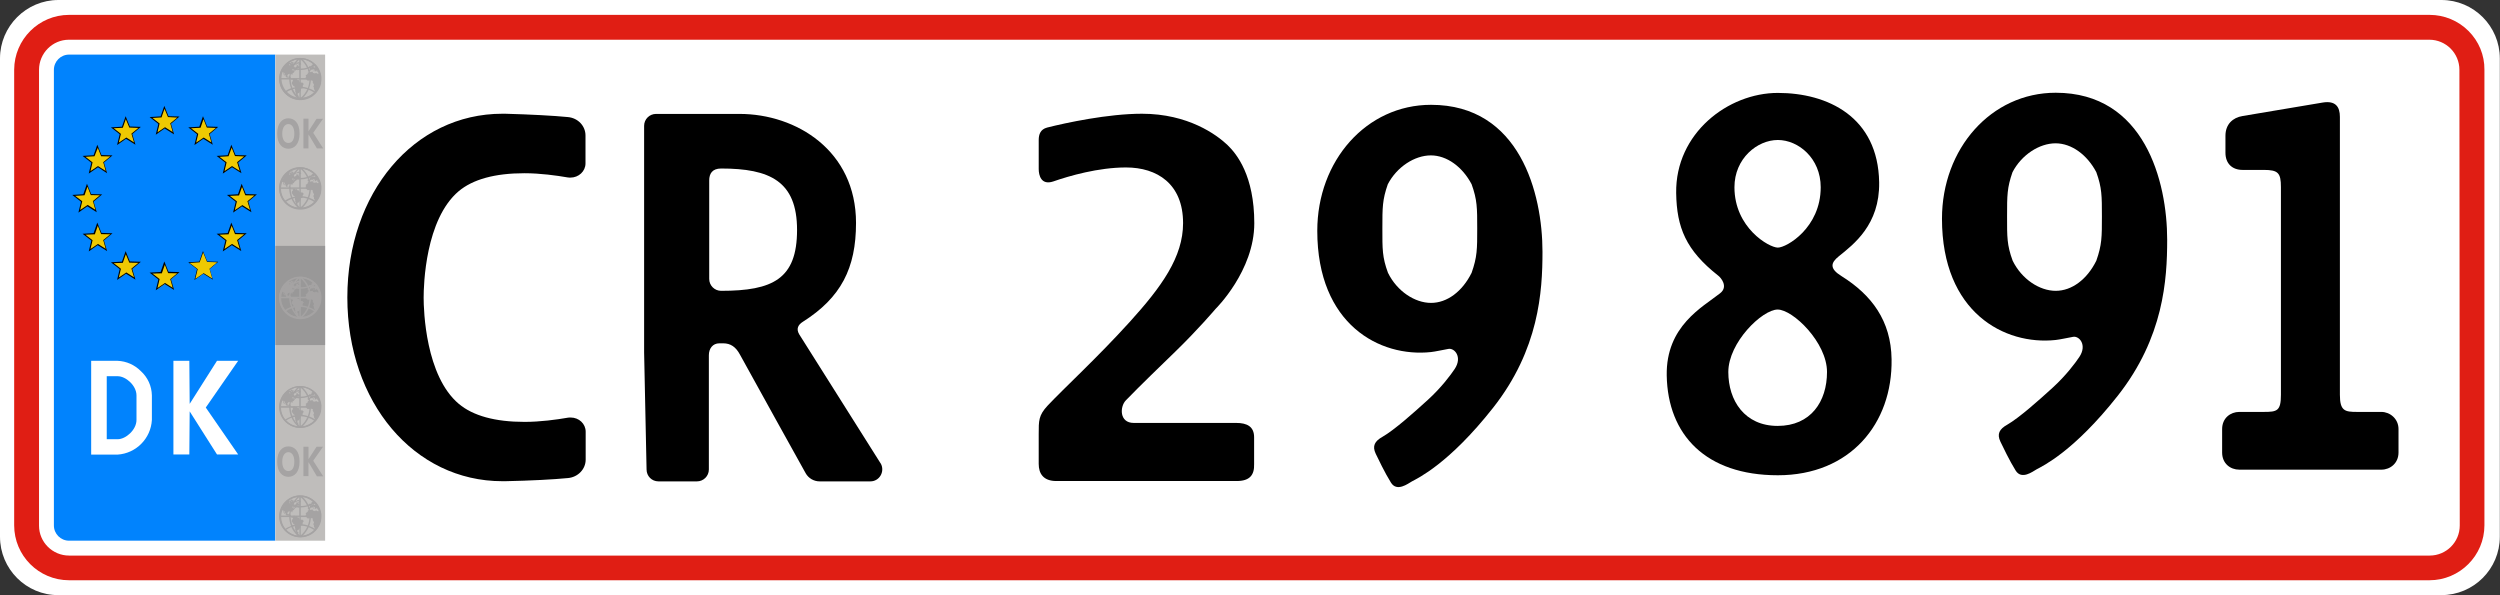 <?xml version="1.0" encoding="utf-8"?>
<!-- Generator: Adobe Illustrator 24.1.0, SVG Export Plug-In . SVG Version: 6.00 Build 0)  -->
<svg version="1.1" id="Réteg_1" xmlns="http://www.w3.org/2000/svg" xmlns:xlink="http://www.w3.org/1999/xlink" x="0px" y="0px"
	 viewBox="0 0 1428.7 340.2" style="enable-background:new 0 0 1428.7 340.2;" xml:space="preserve">
<rect x="0" y="0" width="1428.7" height="340.2" fill="#333333" stroke="none"/>
<style type="text/css">
	.st0{fill:#FFFFFF;}
	.st1{fill:#E01E14;}
	.st2{fill:#0183FD;}
	.st3{fill:#EFC902;}
	.st4{fill:#BFBDBB;}
	.st5{fill:#999898;}
	.st6{fill:#A5A3A3;}
	.st7{enable-background:new    ;}
</style>
<g id="Réteg_4">
	<g id="fehér_alap">
		<path class="st0" d="M33.4,0h1361.8c18.5,0,33.4,15,33.4,33.4v273.3c0,18.5-15,33.4-33.4,33.4H33.4C15,340.2,0,325.2,0,306.7V33.4
			C0,15,15,0,33.4,0z"/>
	</g>
	<g id="vörös_keret">
		<path class="st1" d="M1410.7,17.7c-5.9-5.9-13.9-9.2-22.2-9.2H39.5c-17.3,0-31.3,14-31.4,31.3c0,0,0,0,0,0v260.4
			c0,17.3,14,31.4,31.4,31.4h1348.9c17.3,0,31.4-14.1,31.4-31.4V39.9C1419.9,31.5,1416.6,23.6,1410.7,17.7z M1405.7,300.3
			c0,9.5-7.7,17.2-17.2,17.2H39.5c-9.5,0-17.2-7.7-17.2-17.1c0,0,0,0,0,0V39.9c0-9.5,7.7-17.2,17.1-17.2c0,0,0,0,0,0h1348.9
			c9.5,0,17.2,7.7,17.2,17.2L1405.7,300.3z"/>
	</g>
	<path class="st2" d="M157.4,31.2H39.5c-4.8,0-8.7,3.9-8.7,8.7v260.4c0,4.8,3.9,8.7,8.7,8.7h117.8V31.2z"/>
	<path id="path3775" class="st3" d="M55.7,83.5l2.2,5.4l5.8,0.2l-4.4,3.7l1.6,5.6L56,95.3l-4.8,3.3l1.4-5.6L48,89.4l5.7-0.4
		L55.7,83.5z"/>
	<path d="M50.7,99.2l1.5-6.2l-5-3.9l6.3-0.4l2.1-6l2.4,5.9l6.3,0.2l-4.9,4.1l1.8,6.1L56,95.6L50.7,99.2z M48.8,89.6l4.1,3.2l-1.2,5
		l4.3-2.9l4.4,2.8l-1.4-5l4-3.3l-5.2-0.1l-1.9-4.8L54,89.3L48.8,89.6z"/>
	<path d="M111.1,160l1.5-6.2l-5-3.9l6.3-0.4l2.1-6l2.4,5.9l6.3,0.2l-4.9,4.1l1.8,6.1l-5.4-3.4L111.1,160z M109.2,150.4l4.1,3.2
		l-1.2,5l4.3-2.9l4.4,2.8l-1.4-5l4-3.3l-5.2-0.1l-2-4.7l-1.7,4.9L109.2,150.4z"/>
	<path id="path3775-2" class="st3" d="M116.1,144.3l2.2,5.4l5.8,0.2l-4.4,3.7l1.6,5.6l-4.9-3.1l-4.8,3.3l1.4-5.6l-4.6-3.5l5.7-0.4
		L116.1,144.3z"/>
	<path id="path3775-3" class="st3" d="M71.9,67.2l2.2,5.4l5.8,0.2l-4.4,3.7L77,82L72.2,79l-4.8,3.3l1.4-5.6l-4.6-3.5l5.7-0.4
		L71.9,67.2z"/>
	<path d="M66.9,82.9l1.5-6.2l-5-3.9l6.3-0.4l2.1-6l2.4,5.9l6.3,0.2l-4.9,4.1l1.8,6.1l-5.4-3.4L66.9,82.9z M65,73.3l4.1,3.2l-1.2,5
		l4.3-2.9l4.4,2.8l-1.5-5l4-3.3l-5.2-0.2l-2-4.8L70.2,73L65,73.3z"/>
	<path id="path3775-4" class="st3" d="M71.9,144.3l2.2,5.4l5.8,0.2l-4.4,3.7l1.6,5.6l-4.9-3.1l-4.8,3.3l1.4-5.6l-4.6-3.5l5.7-0.4
		L71.9,144.3z"/>
	<path d="M66.9,160l1.5-6.2l-5-3.9l6.3-0.4l2.1-6l2.4,5.9l6.3,0.2l-4.9,4.1l1.8,6.1l-5.4-3.4L66.9,160z M65,150.4l4.1,3.2l-1.2,5
		l4.3-2.9l4.4,2.8l-1.5-5l4-3.3l-5.2-0.1l-2-4.8l-1.7,4.9L65,150.4z"/>
	<path id="path3775-5" class="st3" d="M116.1,67.2l2.2,5.4l5.8,0.2l-4.4,3.7l1.6,5.6l-4.9-3.1l-4.8,3.3l1.4-5.6l-4.6-3.5l5.7-0.4
		L116.1,67.2z"/>
	<path d="M111.1,82.9l1.5-6.2l-5-3.9l6.3-0.4l2.1-6l2.4,5.9l6.3,0.2l-4.9,4.1l1.8,6.1l-5.4-3.4L111.1,82.9z M109.2,73.3l4.1,3.2
		l-1.2,5l4.3-2.9l4.4,2.8l-1.4-5l4-3.3l-5.2-0.2l-1.9-4.8l-1.7,4.9L109.2,73.3z"/>
	<path id="path3775-6" class="st3" d="M55.7,128l2.2,5.4l5.8,0.2l-4.4,3.7l1.6,5.6l-4.9-3.1l-4.8,3.3l1.4-5.6l-4.6-3.5l5.7-0.4
		L55.7,128z"/>
	<path d="M50.7,143.7l1.5-6.2l-5-3.9l6.3-0.4l2.1-6l2.4,5.9l6.3,0.2l-4.9,4.1l1.8,6.1l-5.4-3.4L50.7,143.7z M48.8,134.1l4.1,3.2
		l-1.2,5l4.3-2.9l4.4,2.8l-1.4-5l4-3.3l-5.2-0.1l-1.9-4.8l-1.7,4.9L48.8,134.1z"/>
	<path id="path3775-7" class="st3" d="M132.3,83.5l2.2,5.4l5.8,0.2l-4.4,3.7l1.6,5.6l-4.9-3.1l-4.8,3.3l1.4-5.6l-4.6-3.5l5.7-0.4
		L132.3,83.5z"/>
	<path d="M127.3,99.2l1.5-6.2l-5-3.9l6.3-0.4l2.1-6l2.4,5.9l6.4,0.2l-4.9,4.1L138,99l-5.4-3.4L127.3,99.2z M125.4,89.6l4.1,3.2
		l-1.2,5l4.3-2.9l4.4,2.8l-1.5-5l4-3.3l-5.2-0.2l-1.9-4.8l-1.8,4.9L125.4,89.6z"/>
	<path id="path3775-8" class="st3" d="M138.2,105.8l2.2,5.4l5.8,0.2l-4.4,3.7l1.6,5.6l-4.9-3.1l-4.8,3.3l1.4-5.6l-4.5-3.5l5.8-0.4
		L138.2,105.8z"/>
	<path d="M133.2,121.5l1.5-6.2l-5-3.9l6.3-0.4l2.1-6l2.4,5.9l6.3,0.2l-4.9,4.1l1.8,6.1l-5.4-3.4L133.2,121.5z M131.3,111.9l4.1,3.2
		l-1.2,5l4.3-2.9l4.4,2.8l-1.5-5l4-3.3l-5.2-0.1l-1.9-4.8l-1.7,4.9L131.3,111.9z"/>
	<path id="path3775-9" class="st3" d="M49.8,105.8l2.2,5.4l5.8,0.2l-4.4,3.7l1.6,5.6l-4.9-3.1l-4.8,3.3l1.4-5.6l-4.5-3.5l5.7-0.4
		L49.8,105.8z"/>
	<path d="M44.8,121.5l1.5-6.2l-5-3.9l6.3-0.4l2.1-6l2.4,5.9l6.3,0.2l-4.9,4.1l1.8,6.1l-5.4-3.4L44.8,121.5z M42.9,111.9L47,115
		l-1.2,5l4.3-2.9l4.4,2.8l-1.4-5l4-3.3l-5.2-0.1l-1.9-4.8l-1.7,4.9L42.9,111.9z"/>
	<path id="path3775-10" class="st3" d="M94,150.2l2.2,5.4l5.8,0.2l-4.4,3.8l1.6,5.6l-4.9-3.1l-4.7,3.3l1.4-5.6l-4.6-3.5l5.7-0.4
		L94,150.2z"/>
	<path d="M89,165.9l1.5-6.2l-5-3.9l6.3-0.4l2.1-6l2.4,5.9l6.3,0.2l-4.9,4.1l1.8,6.1l-5.4-3.4L89,165.9z M87.1,156.3l4.1,3.2
		l-1.2,5.1l4.3-2.9l4.4,2.8l-1.4-5l4-3.3l-5.2-0.1l-1.9-4.8l-1.7,4.9L87.1,156.3z"/>
	<path id="path3775-11" class="st3" d="M94,61.3l2.2,5.4l5.8,0.2l-4.4,3.7l1.6,5.6l-4.9-3.1l-4.7,3.2l1.4-5.6l-4.6-3.5l5.7-0.4
		L94,61.3z"/>
	<path d="M89,77l1.5-6.2l-5-3.9l6.3-0.4l2.1-6l2.4,5.9l6.3,0.2l-4.9,4.1l1.8,6.1l-5.4-3.4L89,77z M87.1,67.4l4.1,3.2l-1.2,5l4.3-2.9
		l4.4,2.8l-1.4-5l4-3.3L96,66.9l-2-4.7l-1.7,4.9L87.1,67.4z"/>
	<path id="path3775-12" class="st3" d="M132.3,128l2.2,5.4l5.8,0.2l-4.4,3.7l1.6,5.6l-4.9-3.1l-4.8,3.3l1.4-5.6l-4.6-3.5l5.7-0.4
		L132.3,128z"/>
	<path d="M127.3,143.7l1.5-6.2l-5-3.9l6.3-0.4l2.1-6l2.4,5.9l6.4,0.2l-4.9,4.1l1.8,6.1l-5.4-3.4L127.3,143.7z M125.4,134.1l4.1,3.2
		l-1.2,5l4.3-2.9l4.4,2.8l-1.5-5l4-3.3l-5.2-0.1l-1.9-4.8l-1.8,4.9L125.4,134.1z"/>
	<polygon class="st0" points="136.1,206.2 124,206.2 108.4,230.8 108.2,206.2 99.1,206.2 99.1,233 99.1,232.9 99.1,259.7 
		108.2,259.7 108.4,235.1 124,259.7 136.1,259.7 117.6,232.9 	"/>
	<path class="st0" d="M80.4,212c-3.5-3.5-8.2-5.6-13.2-5.8H52.1v53.6h15.1c10.6-0.7,19-9.2,19.6-19.8v-14
		C86.7,220.6,84.4,215.6,80.4,212z M78,233L78,233v7c0,5.7-6.2,11-10.7,11H61v-18l0,0v-18h6.3c4.5,0,10.7,5.2,10.7,11V233z"/>
	<g id="hologram">
		<rect x="157.4" y="31.2" class="st4" width="28.4" height="277.8"/>
		<rect x="157.4" y="140.5" class="st5" width="28.4" height="56.7"/>
		<polygon class="st6" points="177.1,288.5 177.2,288.7 176.9,288.7 176.9,289.1 177.2,289.1 177.6,289.1 177.8,288.8 177.6,288.7 
			177.5,288.6 177.3,288.3 177.2,287.8 176.8,287.9 176.7,288 176.7,288.2 176.9,288.3 		"/>
		<polygon class="st6" points="176.8,288.6 176.9,288.4 176.6,288.3 176.4,288.4 176.1,288.7 176.1,289 176.4,289 		"/>
		<path class="st6" d="M170.8,289.7l-0.1,0.2h-0.3v0.2h0.1v0.1h0.2l0.1-0.1v-0.1h0.2l0.1-0.1L170.8,289.7L170.8,289.7z"/>
		<polygon class="st6" points="169.9,290 169.9,290.1 170.2,290.1 170.2,289.9 170,289.8 		"/>
		<path class="st6" d="M183.7,295c0-0.4,0-0.7,0-1c-0.1-1.1-0.4-2.2-0.8-3.3l-0.1-0.2c-0.5-1.3-1.3-2.5-2.2-3.5l-0.2-0.2
			c-0.2-0.2-0.4-0.4-0.6-0.5c-4.6-4.2-11.6-4.2-16.2,0c-0.5,0.5-1,1-1.4,1.5c-4,5.3-3,12.8,2.2,16.8c2.1,1.6,4.6,2.5,7.3,2.5
			c4.5,0,8.6-2.5,10.7-6.5c0.4-0.8,0.8-1.7,1-2.6c0.1-0.2,0.1-0.5,0.1-0.7c0.1-0.7,0.2-1.4,0.2-2.1L183.7,295z M181.4,290.2
			L181.4,290.2c0.2,0.1,0.2,0.3,0.3,0.5h-0.1h-0.2V290.2z M179.7,288.2v-0.5c0.2,0.2,0.4,0.4,0.6,0.6l-0.2,0.3h-0.8l-0.1-0.1
			L179.7,288.2z M165.2,286.8L165.2,286.8h0.2v-0.1h0.4v0.2l-0.1,0.2h-0.5L165.2,286.8L165.2,286.8z M165.6,287.4h0.3v0.2h-0.5
			l-0.1-0.1L165.6,287.4z M182.2,292.1h-0.9l-0.5-0.4l-0.6,0.1v0.3H180l-0.2-0.1l-1-0.2v-0.6l-1.2,0.1l-0.4,0.2h-0.5h-0.2l-0.6,0.3
			v0.6l-1.2,0.9l0.1,0.4h0.2l-0.1,0.4l-0.2,0.1v0.9l1.1,1.2h0.5v-0.1h0.8l0.2-0.2h0.5l0.3,0.2l0.7,0.1l-0.1,0.9l0.8,1.4l-0.4,0.8
			v0.4l0.3,0.3v0.9l0.4,0.6v0.7h0.4c-3.9,4.7-10.8,5.3-15.5,1.5c-2.5-2.1-4-5.2-4-8.4c0-1.5,0.3-2.9,0.9-4.3v-0.4l0.4-0.5
			c0.1-0.3,0.3-0.5,0.4-0.8v0.2l-0.5,0.6c-0.1,0.3-0.3,0.5-0.4,0.8v0.6l0.5,0.2v0.9l0.4,0.8l0.4,0.1v-0.3l-0.4-0.6l-0.1-0.6h0.3
			l0.1,0.6l0.6,0.9l-0.1,0.3l0.4,0.6l1,0.2v-0.1h0.4v0.3l0.3,0l0.5,0.1l0.7,0.8l0.8,0.1l0.1,0.7l-0.6,0.4v0.6l-0.1,0.4l0.8,1
			l0.1,0.4l0.3,0.1l0.7,0.5v1.9l0.2,0.1l-0.1,0.9l0.4,0.5l-0.1,0.9l0.5,0.9l0.6,0.6h0.7l0.1-0.2l-0.5-0.4v-0.2l0.1-0.2V304H170
			l-0.2-0.2l0.3-0.3v-0.2l-0.3-0.1V303l0.4-0.1l0.7-0.3l0.2-0.4l0.7-0.9l-0.1-0.7l0.2-0.4h0.6l0.4-0.3l0.1-1.3l0.5-0.6l0.1-0.4
			l-0.4-0.1l-0.3-0.5h-1l-0.8-0.3v-0.5l-0.3-0.5h-0.7l-0.4-0.6l-0.4-0.2v0.2h-0.6l-0.2-0.3l-0.7-0.1l-0.6,0.6l-0.9-0.1l-0.1-1
			l-0.6-0.1l0.2-0.5l-0.1-0.3l-0.8,0.6l-0.5-0.1l-0.2-0.4l0.1-0.4l0.3-0.5l0.7-0.3h1.3v0.4l0.5,0.2V292l0.3-0.3l0.7-0.4v-0.3
			l0.7-0.7l0.7-0.4l-0.1,0l0.5-0.5l0.2,0l0.1,0.1l0.2-0.2l0,0h-0.2l-0.2-0.1V289l0.1-0.1h0.2l0.1,0l0.1,0.2h0.1l0,0l0.3-0.1v-0.2
			l0.2,0v0.2l-0.2,0.1l0,0v0.2l0.6,0.2h0.1v-0.3l-0.5-0.2v-0.1l0.4-0.1v-0.4l-0.4-0.3v-0.6l-0.6,0.3h-0.2l0.1-0.5l-0.8-0.2l-0.3,0.2
			v0.8l-0.6,0.2l-0.2,0.5h-0.2v-0.6l-0.6-0.1l-0.3-0.2l-0.1-0.4l1-0.6l0.5-0.1v0.3h0.3v-0.2h0.3V287l-0.1,0v-0.2h0.3l0.2-0.2l0,0
			l0.1-0.1l0.7-0.1l0.3,0.3l-0.8,0.5l1.1,0.2l0.1-0.4h0.5l0.2-0.3l-0.3-0.1v-0.4l-1-0.5l-0.7,0.1l-0.4,0.2v0.5l-0.4-0.1l-0.1-0.3
			l0.4-0.4h-0.7l-0.2,0.1l-0.1,0.2h0.3l-0.1,0.3h-0.5l-0.1,0.2h-0.7c0-0.1,0-0.3-0.1-0.4h0.5l0.4-0.4l-0.2-0.1l-0.3,0.3h-0.5
			l-0.3-0.4h-0.6l-0.6,0.5h0.6l0.1,0.2l-0.1,0.1h0.6l0.1,0.2h-0.7v-0.2l-0.5-0.1l-0.2-0.1h-0.6c4.2-3,9.9-2.8,13.7,0.6l-0.1,0.2
			l-0.5,0.2l-0.2,0.2l0.1,0.3h0.3l0.2,0.4l0.4-0.2l0.1,0.5h-0.1l-0.4,0l-0.4,0.1l-0.4,0.6l-0.6,0.1l-0.1,0.5l0.2,0.1l-0.1,0.3
			l-0.6-0.1l-0.5,0.1l-0.1,0.3l0.1,0.6l0.3,0.1h0.5h0.3l0.1-0.3l0.5-0.7l0.4,0.1l0.4-0.3l0.1,0.2l0.9,0.6l-0.1,0.1H179l0.1,0.2h0.2
			l0.3-0.1v-0.3l0.1-0.1l-0.1-0.1l-0.6-0.3l-0.1-0.4h0.6l0.1,0.1l0.4,0.4v0.4l0.4,0.5l0.2-0.6l0.3-0.2l0.1,0.5l0.3,0.3h0.6
			c0.1,0.3,0.2,0.6,0.3,0.9L182.2,292.1z M166.2,288.6l0.3-0.1l0.3,0.1l-0.1,0.4l-0.3,0.1L166.2,288.6z M167.7,289.5v0.2H167
			l-0.2-0.1l0.1-0.2l0.3-0.1h0.4L167.7,289.5L167.7,289.5z M168,289.8v0.2l-0.2,0.1h-0.2v-0.4L168,289.8z M167.8,289.7v-0.3l0.2,0.2
			L167.8,289.7z M167.9,290.2v0.2l-0.1,0.2h-0.4l0.1-0.2h0.2v-0.1L167.9,290.2z M167,289.8h0.4l-0.5,0.6l-0.2-0.1V290L167,289.8z
			 M168.5,290.1v0.2h-0.4l-0.1-0.1V290l0,0L168.5,290.1z M168.2,289.8l0.1-0.1l0.2,0.1l-0.1,0.1L168.2,289.8z M182.3,292.7
			L182.3,292.7c0,0,0,0.1,0,0.1V292.7z"/>
		<path class="st6" d="M161.6,290.5v0.4c0.1-0.3,0.2-0.6,0.4-0.8L161.6,290.5z"/>
		<path class="st6" d="M180.4,303c4.1-4.6,4-11.6-0.2-16.1l0,0c-2.2-2.3-5.2-3.7-8.3-3.8H171c-3.2,0.1-6.1,1.5-8.3,3.8l0,0
			c-4.2,4.5-4.3,11.5-0.2,16.1l0,0l0,0c2.2,2.4,5.3,3.9,8.5,4h0.8C175.1,306.9,178.2,305.4,180.4,303L180.4,303L180.4,303z
			 M160.3,295.5h5c0,1.7,0.4,3.4,1,5.1c-1.2,0.4-2.3,1-3.4,1.7C161.3,300.3,160.4,297.9,160.3,295.5z M163.1,287.6
			c1,0.7,2.1,1.2,3.3,1.6c-0.7,1.7-1.1,3.6-1.1,5.4h-5C160.4,292,161.4,289.5,163.1,287.6z M182.6,294.6h-5c0-1.9-0.4-3.7-1.1-5.4
			c1.2-0.4,2.2-0.9,3.3-1.6C181.5,289.5,182.5,292,182.6,294.6L182.6,294.6z M171,289.2c-1.2,0-2.4-0.2-3.5-0.5
			c0.9-1.7,2-3.3,3.5-4.6V289.2z M171,290v4.6h-5c0-1.8,0.4-3.5,1.1-5.2C168.4,289.8,169.7,290,171,290L171,290z M171.9,290
			c1.3,0,2.6-0.2,3.9-0.6c0.7,1.6,1.1,3.4,1.1,5.2h-5L171.9,290z M171.9,289.2v-5c1.5,1.3,2.7,2.8,3.5,4.6
			C174.2,289,173.1,289.2,171.9,289.2L171.9,289.2z M176.2,288.4c-0.8-1.7-1.9-3.2-3.3-4.5c2.4,0.3,4.6,1.4,6.3,3
			C178.2,287.6,177.2,288.1,176.2,288.4L176.2,288.4z M166.7,288.4c-1.1-0.4-2.1-0.9-3-1.5c1.7-1.6,3.9-2.7,6.3-3
			C168.7,285.3,167.5,286.8,166.7,288.4L166.7,288.4z M166.1,295.4h5v4.1c-1.4,0-2.7,0.3-4,0.6C166.5,298.7,166.2,297.1,166.1,295.4
			L166.1,295.4z M171.1,300.4v5.5c-1.6-1.4-2.8-3-3.7-4.9C168.6,300.7,169.8,300.5,171.1,300.4L171.1,300.4z M171.9,305.9v-5.5
			c1.2,0,2.5,0.2,3.7,0.6C174.7,302.9,173.5,304.6,171.9,305.9L171.9,305.9z M171.9,299.6v-4.1h5c-0.1,1.6-0.4,3.3-1,4.8
			C174.6,299.8,173.2,299.6,171.9,299.6L171.9,299.6z M177.7,295.5h5c-0.1,2.5-1,4.9-2.6,6.8c-1-0.7-2.2-1.3-3.4-1.7
			C177.3,298.9,177.6,297.2,177.7,295.5L177.7,295.5z M163.5,302.8c0.9-0.6,2-1.2,3-1.6c0.8,1.8,2,3.5,3.4,4.8
			C167.5,305.8,165.2,304.6,163.5,302.8L163.5,302.8z M173,306.1c1.4-1.4,2.6-3,3.4-4.8c1.1,0.4,2.1,0.9,3.1,1.6
			C177.7,304.6,175.4,305.8,173,306.1L173,306.1z"/>
		<polygon class="st6" points="177.1,226 177.2,226.2 176.9,226.2 176.9,226.6 177.2,226.6 177.6,226.6 177.8,226.3 177.6,226.2 
			177.5,226.1 177.3,225.8 177.2,225.3 176.8,225.4 176.7,225.5 176.7,225.7 176.9,225.8 		"/>
		<polygon class="st6" points="176.8,226.1 176.9,225.9 176.6,225.8 176.4,225.9 176.1,226.2 176.1,226.5 176.4,226.5 		"/>
		<path class="st6" d="M170.8,227.2l-0.1,0.2h-0.3v0.2h0.1v0.1h0.2l0.1-0.1v-0.1h0.2l0.1-0.1L170.8,227.2L170.8,227.2z"/>
		<polygon class="st6" points="169.9,227.4 169.9,227.6 170.2,227.6 170.2,227.4 170,227.3 		"/>
		<path class="st6" d="M183.7,232.5c0-0.4,0-0.7,0-1c-0.1-1.1-0.4-2.2-0.8-3.3l-0.1-0.2c-0.5-1.3-1.3-2.5-2.2-3.5l-0.2-0.2
			c-0.2-0.2-0.4-0.4-0.6-0.5c-4.6-4.2-11.6-4.2-16.2,0c-0.5,0.5-1,1-1.4,1.5c-4,5.3-3,12.8,2.2,16.8c2.1,1.6,4.6,2.5,7.3,2.5
			c4.5,0,8.6-2.5,10.7-6.6c0.4-0.8,0.8-1.7,1-2.6c0.1-0.2,0.1-0.5,0.1-0.7c0.1-0.7,0.2-1.4,0.2-2.1L183.7,232.5z M181.4,227.7
			L181.4,227.7c0.2,0.1,0.2,0.3,0.3,0.5h-0.1h-0.2V227.7z M179.7,225.6v-0.5c0.2,0.2,0.4,0.4,0.6,0.6L180,226h-0.8l-0.1-0.2
			L179.7,225.6z M165.2,224.3L165.2,224.3h0.2v-0.1h0.4v0.2l-0.1,0.1h-0.5L165.2,224.3L165.2,224.3z M165.6,224.8h0.3v0.2h-0.5
			l-0.1-0.1L165.6,224.8z M182.2,229.6h-0.9l-0.5-0.4l-0.6,0.1v0.3H180l-0.2-0.1l-1-0.2v-0.6l-1.2,0.1l-0.4,0.2h-0.5h-0.2l-0.6,0.3
			v0.6l-1.2,0.9l0.1,0.4h0.2l-0.1,0.4l-0.2,0.1v0.9l1.1,1.2h0.5v-0.1h0.8l0.2-0.2h0.5l0.3,0.2l0.7,0.1l-0.1,0.9l0.8,1.4l-0.4,0.8
			v0.4l0.3,0.3v0.9l0.4,0.6v0.7h0.4c-3.8,4.7-10.8,5.4-15.5,1.6c-2.6-2.1-4.1-5.2-4.1-8.5c0-1.5,0.3-2.9,0.9-4.3V228l0.4-0.5
			c0.1-0.3,0.3-0.5,0.4-0.8v0.2l-0.5,0.6c-0.1,0.3-0.3,0.5-0.4,0.8v0.6l0.5,0.2v0.9l0.4,0.7l0.4,0.1v-0.3l-0.4-0.6l-0.1-0.6h0.4
			l0.1,0.6l0.6,0.9l-0.1,0.3l0.4,0.6l1,0.2v-0.1h0.4v0.3l0.3,0.1l0.5,0.1l0.7,0.8l0.8,0.1l0.1,0.7l-0.6,0.4v0.6l-0.1,0.4l0.8,1
			l0.1,0.4l0.3,0.1l0.7,0.5v1.9l0.2,0.1l-0.1,0.9l0.4,0.5l-0.1,0.9l0.5,0.9l0.6,0.6h0.7l0.1-0.2l-0.5-0.4V242l0.1-0.2v-0.3H170
			l-0.2-0.2l0.3-0.3v-0.2l-0.3-0.1v-0.2l0.4-0.1l0.7-0.3l0.2-0.4l0.7-0.9l-0.1-0.7l0.2-0.4h0.6l0.4-0.3l0.1-1.3l0.5-0.6l0.1-0.4
			l-0.4-0.1l-0.3-0.5h-1l-0.8-0.3v-0.6l-0.3-0.4h-0.7l-0.4-0.6l-0.4-0.2v0.2h-0.6l-0.2-0.3l-0.7-0.1l-0.6,0.6l-0.9-0.1l-0.1-1
			l-0.6-0.1l0.2-0.5l-0.1-0.3l-0.8,0.6l-0.5-0.1l-0.2-0.4l0.1-0.4l0.3-0.5l0.7-0.3h1.3v0.4l0.5,0.2v-0.7l0.3-0.3l0.7-0.4v-0.3
			l0.7-0.7l0.7-0.4l-0.1-0.1l0.5-0.5h0.2l0.1,0.1l0.2-0.2l0,0h-0.2l-0.2-0.1v-0.2l0.1-0.1h0.2l0.1,0.1l0.1,0.2h0.1l0,0l0.3-0.1v-0.2
			l0.2,0.1v0.2l-0.2,0.1l0,0v0.2l0.6,0.2h0.1v-0.3l-0.5-0.2v-0.1l0.4-0.1V226l-0.4-0.3v-0.6l-0.6,0.3h-0.2l0.1-0.5l-0.8-0.2
			l-0.3,0.2v0.8l-0.6,0.2l-0.2,0.5h-0.2v-0.6l-0.6-0.1l-0.3-0.2l-0.1-0.4l1-0.6l0.5-0.1v0.3h0.3v-0.2h0.3v-0.1l-0.1-0.1v-0.2h0.3
			l0.2-0.2l0,0l0.1-0.1l0.7-0.1l0.3,0.3l-0.8,0.4l1.1,0.2l0.1-0.4h0.5l0.2-0.3l-0.3-0.1v-0.4l-1-0.5l-0.7,0.1l-0.4,0.2v0.5l-0.4-0.1
			l-0.1-0.3l0.4-0.4h-0.7l-0.2,0.1l-0.1,0.2h0.3l-0.1,0.3h-0.5l-0.1,0.2h-0.7c0-0.1,0-0.3-0.1-0.4h0.5l0.4-0.4l-0.2-0.1l-0.3,0.3
			h-0.5l-0.3-0.4h-0.6l-0.6,0.5h0.6l0.1,0.2l-0.1,0.1h0.6l0.1,0.2h-0.7v-0.2l-0.5-0.1l-0.2-0.1h-0.6c4.2-3,9.9-2.8,13.7,0.6
			l-0.1,0.2l-0.5,0.2L178,225l0.1,0.3h0.3l0.2,0.4l0.4-0.2l0.1,0.5h-0.1l-0.4-0.1L178,226l-0.4,0.6l-0.6,0.1l-0.1,0.5h0.2l-0.1,0.3
			l-0.6-0.1l-0.5,0.1l-0.1,0.3l0.1,0.6l0.3,0.1h0.5h0.3l0.1-0.3l0.5-0.7l0.4,0.1l0.4-0.3l0.1,0.2l0.9,0.6l-0.1,0.1H179l0.1,0.2h0.2
			l0.3-0.1v-0.2l0.1-0.1l-0.1-0.1l-0.6-0.3l-0.1-0.4h0.6l0.1,0.1l0.4,0.4v0.4l0.4,0.4l0.2-0.6l0.3-0.2l0.1,0.5l0.3,0.3h0.6
			C182,229,182.1,229.3,182.2,229.6L182.2,229.6z M166.2,226.1l0.3-0.1l0.3,0.1l-0.1,0.4l-0.3,0.1L166.2,226.1z M167.7,226.9v0.2
			H167l-0.2-0.1l0.1-0.1l0.3-0.1h0.4L167.7,226.9L167.7,226.9z M168,227.2v0.2l-0.2,0.1h-0.2v-0.4L168,227.2z M167.8,227.2v-0.3
			l0.2,0.2L167.8,227.2z M167.9,227.7v0.2l-0.1,0.2h-0.4l0.1-0.2h0.2v-0.1L167.9,227.7z M167,227.2h0.4l-0.5,0.6l-0.2-0.1v-0.3
			L167,227.2z M168.5,227.6v0.2h-0.4l-0.1-0.1v-0.2l0,0L168.5,227.6z M168.2,227.3l0.1-0.1l0.2,0.1l-0.1,0.1L168.2,227.3z
			 M182.3,230.2L182.3,230.2c0,0.1,0,0.1,0,0.2V230.2z"/>
		<path class="st6" d="M161.6,228v0.3c0.1-0.3,0.2-0.6,0.4-0.8L161.6,228z"/>
		<path class="st6" d="M180.4,240.5c4.1-4.6,4-11.6-0.2-16.1l0,0c-2.2-2.3-5.2-3.7-8.3-3.8H171c-3.2,0.1-6.2,1.5-8.3,3.8l0,0
			c-4.2,4.5-4.3,11.5-0.2,16.1l0,0l0,0c2.2,2.4,5.3,3.9,8.5,4h0.8C175.1,244.4,178.2,242.9,180.4,240.5L180.4,240.5L180.4,240.5z
			 M160.3,233h5c0,1.7,0.4,3.4,1,5.1c-1.2,0.4-2.3,1-3.4,1.7C161.3,237.8,160.4,235.4,160.3,233z M163.1,225.1
			c1,0.7,2.1,1.2,3.3,1.6c-0.7,1.7-1.1,3.6-1.1,5.4h-5C160.4,229.5,161.4,227,163.1,225.1z M182.6,232.1h-5c0-1.9-0.4-3.7-1.1-5.4
			c1.2-0.4,2.2-0.9,3.3-1.6C181.5,227,182.5,229.5,182.6,232.1L182.6,232.1z M171,226.7c-1.2,0-2.4-0.2-3.5-0.5
			c0.9-1.7,2-3.3,3.5-4.6L171,226.7z M171,227.5v4.6h-5c0-1.8,0.4-3.5,1.1-5.2C168.4,227.4,169.7,227.5,171,227.5L171,227.5z
			 M171.9,227.5c1.3,0,2.6-0.2,3.9-0.6c0.7,1.6,1.1,3.4,1.1,5.2h-5L171.9,227.5z M171.9,226.7v-5.1c1.5,1.3,2.7,2.8,3.5,4.6
			C174.2,226.5,173.1,226.7,171.9,226.7L171.9,226.7z M176.2,225.9c-0.8-1.7-1.9-3.2-3.3-4.5c2.4,0.3,4.6,1.4,6.3,3
			C178.2,225.1,177.2,225.6,176.2,225.9L176.2,225.9z M166.7,225.9c-1.1-0.4-2.1-0.9-3-1.5c1.7-1.6,3.9-2.7,6.3-3
			C168.7,222.7,167.5,224.3,166.7,225.9L166.7,225.9z M166.1,232.9h5v4.1c-1.4,0-2.7,0.2-4,0.6C166.5,236.2,166.2,234.6,166.1,232.9
			L166.1,232.9z M171.1,237.9v5.5c-1.6-1.4-2.8-3-3.7-4.9C168.6,238.2,169.8,238,171.1,237.9L171.1,237.9z M171.9,243.4v-5.5
			c1.2,0,2.5,0.2,3.7,0.6C174.7,240.4,173.5,242.1,171.9,243.4L171.9,243.4z M171.9,237.1V233h5c-0.1,1.6-0.4,3.3-1,4.8
			C174.6,237.3,173.2,237.1,171.9,237.1L171.9,237.1z M177.7,233h5c-0.1,2.5-1,4.9-2.6,6.7c-1-0.7-2.2-1.3-3.4-1.7
			C177.3,236.4,177.6,234.7,177.7,233L177.7,233z M163.5,240.3c1-0.6,2-1.2,3.1-1.6c0.8,1.8,2,3.5,3.4,4.8
			C167.5,243.3,165.2,242.1,163.5,240.3L163.5,240.3z M173,243.6c1.4-1.4,2.6-3,3.4-4.8c1.1,0.4,2.1,0.9,3.1,1.6
			C177.7,242.1,175.4,243.3,173,243.6L173,243.6z"/>
		<polygon class="st6" points="177.1,163.5 177.2,163.7 176.9,163.7 176.9,164.1 177.2,164.1 177.6,164.1 177.8,163.8 177.6,163.7 
			177.5,163.6 177.3,163.2 177.2,162.8 176.8,162.9 176.7,163 176.7,163.2 176.9,163.3 		"/>
		<polygon class="st6" points="176.8,163.6 176.9,163.4 176.6,163.3 176.4,163.4 176.1,163.7 176.1,163.9 176.4,163.9 		"/>
		<path class="st6" d="M170.8,164.6l-0.1,0.2h-0.3v0.2h0.1v0.1h0.2l0.1-0.1v-0.2h0.2l0.1-0.1L170.8,164.6L170.8,164.6z"/>
		<polygon class="st6" points="169.9,164.9 169.9,165.1 170.2,165.1 170.2,164.9 170,164.8 		"/>
		<path class="st6" d="M183.7,170c0-0.4,0-0.7,0-1c-0.1-1.1-0.4-2.2-0.8-3.3l-0.1-0.2c-0.5-1.3-1.3-2.5-2.2-3.5l-0.2-0.2
			c-0.2-0.2-0.4-0.4-0.6-0.5c-4.6-4.2-11.6-4.1-16.2,0.1c-0.5,0.5-1,1-1.4,1.5c-4.1,5.2-3.3,12.7,1.9,16.9
			c5.2,4.1,12.7,3.3,16.9-1.9c0.5-0.7,1-1.4,1.4-2.2c0.4-0.8,0.8-1.7,1-2.6c0.1-0.2,0.1-0.5,0.1-0.7c0.1-0.7,0.2-1.4,0.2-2.1
			L183.7,170z M181.4,165.2L181.4,165.2c0.2,0.1,0.2,0.3,0.3,0.5h-0.1h-0.2V165.2z M179.7,163.2v-0.5c0.2,0.2,0.4,0.4,0.6,0.6
			l-0.2,0.3h-0.8l-0.1-0.2L179.7,163.2z M165.2,161.8L165.2,161.8h0.2v-0.1h0.4v0.2l-0.1,0.1h-0.5L165.2,161.8L165.2,161.8z
			 M165.6,162.4h0.3v0.2h-0.5l-0.1-0.1L165.6,162.4z M182.2,167.1h-0.9l-0.5-0.4l-0.6,0.1v0.3H180l-0.2-0.1l-1-0.2v-0.6l-1.2,0.1
			l-0.4,0.2h-0.5h-0.2l-0.6,0.3v0.6l-1.2,0.9l0.1,0.4h0.2l-0.1,0.4l-0.2,0.1v0.9l1.1,1.2h0.5v-0.1h0.8l0.2-0.2h0.5l0.3,0.3l0.7,0.1
			l-0.1,0.9l0.8,1.4l-0.4,0.8v0.4l0.3,0.3v0.9l0.4,0.6v0.7h0.4c-3.9,4.7-10.8,5.3-15.5,1.5c-2.5-2.1-4-5.2-4-8.4
			c0-1.5,0.3-2.9,0.9-4.3v-0.3l0.4-0.5c0.1-0.3,0.3-0.5,0.4-0.8v0.2l-0.5,0.6c-0.1,0.3-0.3,0.5-0.4,0.8v0.6l0.5,0.2v0.9l0.4,0.8
			l0.4,0.1v-0.3l-0.4-0.6l-0.1-0.6h0.3l0.1,0.6l0.6,0.9l-0.1,0.3l0.4,0.6l1,0.2v-0.2l0.4,0.1v0.3l0.3,0.1l0.5,0.1l0.7,0.8l0.8,0.1
			l0.1,0.7l-0.6,0.4v0.6l-0.1,0.4l0.8,1l0.1,0.4l0.3,0.1l0.7,0.5v1.9l0.2,0.1l-0.1,0.9l0.4,0.5l-0.1,0.9l0.5,0.9l0.6,0.6h0.7
			l0.1-0.2l-0.5-0.4v-0.2l0.1-0.2V179H170l-0.2-0.2l0.3-0.3v-0.2l-0.3-0.1v-0.2l0.4-0.1l0.7-0.3l0.2-0.4l0.7-0.9l-0.1-0.7l0.2-0.4
			h0.6l0.4-0.3l0.1-1.3l0.5-0.6l0.1-0.4l-0.4-0.1l-0.3-0.5h-1l-0.8-0.3v-0.5l-0.3-0.4h-0.7l-0.4-0.6l-0.4-0.2v0.2h-0.6l-0.2-0.3
			l-0.7-0.1l-0.6,0.6l-0.9-0.1l-0.1-1l-0.6-0.1l0.2-0.5l-0.1-0.3l-0.8,0.6l-0.5-0.1l-0.2-0.4l0.1-0.4l0.3-0.5l0.7-0.3h1.3v0.4
			l0.5,0.2v-0.7l0.3-0.3l0.7-0.4V166l0.7-0.7l0.7-0.4l-0.1-0.1l0.5-0.5l0.2,0.1l0.1,0.1l0.2-0.2l0,0h-0.2l-0.2-0.1v-0.2l0.1-0.1h0.2
			h0.1l0.1,0.2h0.1l0,0l0,0l0.3-0.1v-0.2h0.2v0.2l-0.2,0.1l0,0v0.2l0.6,0.2h0.1v-0.3l-0.5-0.2v-0.1l0.4-0.1v-0.4l-0.4-0.3v-0.6
			l-0.6,0.3h-0.2l0.1-0.5l-0.8-0.2l-0.3,0.2v0.8l-0.6,0.2l-0.2,0.5h-0.2v-0.6l-0.6-0.1l-0.3-0.2l-0.1-0.4l1-0.6l0.5-0.1v0.3h0.3
			v-0.2h0.3V162h-0.1v-0.2h0.3l0.2-0.2l0,0l0,0l0.1-0.1l0.7-0.1l0.3,0.3l-0.8,0.4l1.1,0.2l0.1-0.4h0.5l0.2-0.3l-0.3-0.1v-0.5l-1-0.5
			l-0.7,0.1l-0.4,0.2v0.5l-0.4-0.1l-0.1-0.3l0.4-0.4h-0.7l-0.2,0.1l-0.1,0.2l0.3,0.1l-0.1,0.3h-0.5l-0.1,0.2h-0.7
			c0-0.1,0-0.3-0.1-0.4h0.5l0.4-0.4l-0.2-0.1l-0.3,0.3h-0.5l-0.3-0.4h-0.6l-0.6,0.5h0.6l0.1,0.2l-0.1,0.1h0.6l0.1,0.2h-0.7v-0.2
			l-0.5-0.1l-0.2-0.1h-0.6c4.2-3,9.9-2.8,13.7,0.6l-0.1,0.2l-0.5,0.2l-0.2,0.2l0.1,0.3h0.3l0.2,0.4l0.4-0.2l0.1,0.5h-0.1h-0.4
			l-0.4,0.1l-0.4,0.6l-0.6,0.1l-0.1,0.5h0.2l-0.1,0.3l-0.6-0.1l-0.5,0.1l-0.1,0.3l0.1,0.6l0.3,0.1h0.5h0.3l0.1-0.3l0.5-0.7l0.4,0.1
			l0.4-0.3l0.1,0.2l0.9,0.6l-0.1,0.1H179l0.1,0.2l0.2,0.1l0.3-0.1v-0.3l0.1-0.1l-0.1-0.1l-0.6-0.3l-0.1-0.4h0.6l0.1,0.1l0.4,0.4v0.4
			l0.4,0.4l0.2-0.6l0.3-0.2l0.1,0.5l0.3,0.3h0.6C182,166.5,182.1,166.7,182.2,167.1L182.2,167.1z M166.2,163.6l0.3-0.1l0.3,0.1
			l-0.1,0.4l-0.3,0.1L166.2,163.6z M167.7,164.5v0.2H167l-0.2-0.1l0.1-0.2l0.3-0.1h0.4L167.7,164.5L167.7,164.5z M168,164.8v0.2
			l-0.2,0.1h-0.2v-0.4L168,164.8z M167.8,164.7v-0.3l0.2,0.2L167.8,164.7z M167.9,165.2v0.2l-0.1,0.1h-0.4l0.1-0.2h0.2v-0.1
			L167.9,165.2z M167,164.8h0.4l-0.5,0.7l-0.2-0.1v-0.3L167,164.8z M168.5,165.1v0.2h-0.4l-0.1-0.1V165l0,0L168.5,165.1z
			 M168.2,164.8l0.1-0.1l0.2,0.1l-0.1,0.1L168.2,164.8z M182.3,167.7L182.3,167.7c0,0.1,0,0.1,0,0.2V167.7z"/>
		<path class="st6" d="M161.6,165.5v0.3c0.1-0.3,0.2-0.6,0.4-0.8L161.6,165.5z"/>
		<path class="st6" d="M180.4,178c4.1-4.6,4-11.6-0.2-16.1l0,0c-2.2-2.3-5.2-3.7-8.3-3.8H171c-3.2,0.1-6.1,1.5-8.3,3.8l0,0
			c-4.2,4.5-4.3,11.5-0.2,16.1l0,0l0,0c2.2,2.4,5.3,3.9,8.5,4h0.8C175.1,181.9,178.2,180.4,180.4,178L180.4,178L180.4,178z
			 M160.3,170.4h5c0,1.7,0.4,3.4,1,5c-1.2,0.4-2.3,1-3.4,1.7C161.3,175.3,160.4,172.9,160.3,170.4z M163.1,162.6
			c1,0.7,2.1,1.2,3.3,1.6c-0.7,1.7-1.1,3.6-1.1,5.4h-5C160.4,167,161.4,164.5,163.1,162.6z M182.6,169.6h-5c0-1.9-0.4-3.7-1.1-5.4
			c1.2-0.4,2.2-0.9,3.3-1.6C181.5,164.5,182.5,167,182.6,169.6L182.6,169.6z M171,164.2c-1.2,0-2.4-0.2-3.5-0.5
			c0.8-1.7,2-3.3,3.5-4.6V164.2z M171,165v4.6h-5c0-1.8,0.4-3.5,1.1-5.2C168.4,164.8,169.7,165,171,165L171,165z M171.9,165
			c1.3,0,2.6-0.2,3.9-0.6c0.7,1.6,1.1,3.4,1.1,5.2h-5L171.9,165z M171.9,164.2v-5c1.5,1.3,2.7,2.8,3.5,4.6
			C174.2,164,173.1,164.2,171.9,164.2L171.9,164.2z M176.2,163.4c-0.8-1.7-1.9-3.2-3.3-4.5c2.4,0.3,4.6,1.4,6.3,3
			C178.2,162.6,177.2,163.1,176.2,163.4L176.2,163.4z M166.7,163.4c-1.1-0.4-2.1-0.9-3-1.5c1.7-1.6,3.9-2.7,6.3-3
			C168.7,160.2,167.5,161.8,166.7,163.4L166.7,163.4z M166.1,170.4h5v4.1c-1.4,0-2.7,0.2-4,0.6C166.5,173.7,166.2,172.1,166.1,170.4
			L166.1,170.4z M171.1,175.4v5.5c-1.6-1.4-2.8-3-3.7-4.9C168.6,175.7,169.8,175.5,171.1,175.4L171.1,175.4z M171.9,180.9v-5.5
			c1.2,0,2.5,0.2,3.7,0.6C174.7,177.9,173.5,179.6,171.9,180.9L171.9,180.9z M171.9,174.6v-4.1h5c-0.1,1.6-0.4,3.3-1,4.8
			C174.6,174.8,173.2,174.6,171.9,174.6L171.9,174.6z M177.7,170.5h5c-0.1,2.5-1,4.9-2.6,6.8c-1-0.7-2.2-1.3-3.4-1.7
			C177.3,173.9,177.6,172.2,177.7,170.5L177.7,170.5z M163.5,177.8c1-0.6,2-1.2,3.1-1.6c0.8,1.8,2,3.5,3.4,4.8
			C167.5,180.8,165.2,179.6,163.5,177.8L163.5,177.8z M173,181.1c1.4-1.4,2.6-3,3.4-4.8c1.1,0.4,2.1,0.9,3.1,1.6
			C177.7,179.6,175.4,180.8,173,181.1L173,181.1z"/>
		<polygon class="st6" points="177.1,101 177.2,101.2 176.9,101.2 176.9,101.6 177.2,101.6 177.6,101.5 177.8,101.3 177.6,101.2 
			177.5,101 177.3,100.7 177.2,100.3 176.8,100.4 176.7,100.5 176.7,100.7 176.9,100.8 		"/>
		<polygon class="st6" points="176.8,101.1 176.9,100.9 176.6,100.8 176.4,100.9 176.1,101.2 176.1,101.4 176.4,101.4 		"/>
		<path class="st6" d="M170.8,102.2l-0.1,0.2h-0.3v0.2h0.1v0.1h0.2l0.1-0.1v-0.2h0.2l0.1-0.1L170.8,102.2L170.8,102.2z"/>
		<polygon class="st6" points="169.9,102.4 169.9,102.6 170.2,102.6 170.2,102.4 170,102.3 		"/>
		<path class="st6" d="M183.7,107.5c0-0.4,0-0.7,0-1c-0.1-1.1-0.4-2.2-0.8-3.3l-0.1-0.2c-0.5-1.3-1.3-2.5-2.2-3.5l-0.2-0.2l-0.6-0.5
			c-4.6-4.2-11.6-4.2-16.2,0c-0.5,0.5-1,1-1.4,1.5c-4.1,5.2-3.3,12.7,1.9,16.9c5.2,4.1,12.7,3.3,16.9-1.9c0.5-0.7,1-1.4,1.4-2.2
			c0.4-0.8,0.8-1.7,1-2.6c0.1-0.2,0.1-0.5,0.1-0.7c0.1-0.7,0.2-1.4,0.2-2.1L183.7,107.5z M181.4,102.7L181.4,102.7
			c0.2,0.1,0.3,0.3,0.3,0.5h-0.1h-0.2V102.7z M179.7,100.6v-0.5c0.2,0.2,0.4,0.4,0.6,0.6L180,101h-0.8l-0.1-0.2L179.7,100.6z
			 M165.2,99.3L165.2,99.3h0.2v-0.1h0.4v0.2l-0.1,0.2h-0.5L165.2,99.3L165.2,99.3z M165.6,99.8h0.3v0.2h-0.5l-0.1-0.1L165.6,99.8z
			 M182.2,104.6h-0.9l-0.5-0.4h-0.6v0.3H180l-0.2-0.1l-1-0.2v-0.6l-1.2,0.1l-0.4,0.2h-0.5h-0.2l-0.6,0.3v0.6l-1.2,0.9l0.1,0.4h0.2
			l-0.1,0.4l-0.2,0.1v0.9l1.1,1.2h0.5v-0.1h0.8l0.2-0.2h0.5l0.3,0.3l0.7,0.1l-0.1,0.9l0.8,1.4l-0.4,0.8v0.4l0.3,0.3v0.9l0.4,0.6v0.7
			h0.4c-3.8,4.7-10.8,5.4-15.5,1.6c-2.6-2.1-4.1-5.2-4.1-8.5c0-1.5,0.3-2.9,0.9-4.3V103l0.4-0.5c0.1-0.3,0.3-0.5,0.4-0.8v0.2
			l-0.5,0.6c-0.1,0.3-0.3,0.5-0.4,0.8v0.6l0.5,0.2v0.9l0.4,0.8h0.4v-0.2l-0.4-0.7l-0.1-0.6h0.4l0.1,0.6l0.6,0.9l-0.1,0.3l0.4,0.6
			l1,0.2v-0.2l0.4,0.1v0.3l0.3,0.1l0.5,0.1l0.7,0.8l0.8,0.1l0.1,0.7l-0.6,0.4v0.6l-0.1,0.4l0.8,1.1l0.1,0.4l0.3,0.1l0.7,0.5v1.9
			l0.2,0.1l-0.1,0.9l0.4,0.5l-0.1,0.9l0.5,0.9l0.6,0.6h0.7l0.1-0.2l-0.5-0.4v-0.2l0.1-0.2v-0.2H170l-0.2-0.2l0.3-0.3v-0.2l-0.3-0.1
			v-0.2l0.4-0.1l0.7-0.3l0.2-0.4l0.7-0.9l-0.1-0.7l0.2-0.4h0.6l0.4-0.3l0.1-1.3l0.5-0.6l0.1-0.4l-0.4-0.1l-0.3-0.5h-1l-0.8-0.3v-0.5
			l-0.3-0.4h-0.7l-0.4-0.6l-0.4-0.2v0.2h-0.6l-0.2-0.3l-0.7-0.1l-0.6,0.6l-0.9-0.2l-0.1-1l-0.6-0.1l0.2-0.5l-0.1-0.3l-0.8,0.6
			l-0.5-0.1l-0.2-0.4l0.1-0.4l0.3-0.5l0.7-0.3h1.3v0.4l0.5,0.2v-0.7l0.3-0.3l0.7-0.4v-0.3l0.7-0.7l0.7-0.4l-0.1-0.1l0.5-0.5h0.2
			l0.1,0.1l0.2-0.2l0,0h-0.2l-0.2-0.1v-0.2l0.1-0.1h0.2h0.1l0.1,0.2h0.1l0,0l0,0l0.3-0.1v-0.2h0.2v0.2l-0.2,0.1l0,0v0.2l0.6,0.2l0,0
			h0.1v-0.3l-0.5-0.2v-0.1l0.4-0.1v-0.4l-0.4-0.3V100l-0.6,0.3h-0.2l0.1-0.5l-0.8-0.2l-0.3,0.2v0.7l-0.6,0.2l-0.2,0.5h-0.2v-0.6
			l-0.6-0.1l-0.3-0.2l-0.1-0.4l1-0.6l0.5-0.2v0.3h0.3v-0.2h0.3v-0.1h-0.1v-0.2h0.3L170,99l0,0l0,0l0.1-0.1l0.7-0.1l0.3,0.3l-0.8,0.4
			l1.1,0.3l0.1-0.4h0.5l0.2-0.3l-0.3-0.1v-0.4l-1-0.5l-0.7,0.1l-0.4,0.2V99l-0.4-0.1l-0.1-0.3l0.4-0.4h-0.7l-0.2,0.1l-0.1,0.2h0.3
			l-0.1,0.3h-0.5l-0.1,0.2h-0.7c0-0.1,0-0.3-0.1-0.4h0.5l0.4-0.4l-0.2-0.1l-0.3,0.3h-0.5l-0.3-0.4h-0.6l-0.6,0.5h0.6l0.1,0.2
			l-0.1,0.1h0.6l0.1,0.2h-0.7v-0.2l-0.5-0.1l-0.2-0.1h-0.6c4.2-3,9.9-2.8,13.7,0.6l-0.1,0.2l-0.5,0.2L178,100l0.1,0.3h0.3l0.2,0.4
			l0.4-0.2l0.1,0.5h-0.1l-0.4-0.1L178,101l-0.4,0.6l-0.6,0.1l-0.1,0.5l0.2,0.1l-0.1,0.3l-0.6-0.1l-0.5,0.1l-0.1,0.3l0.1,0.6l0.3,0.2
			h0.5h0.3l0.1-0.3l0.5-0.7l0.4,0.1l0.4-0.3l0.1,0.2l0.9,0.6l-0.1,0.1H179l0.1,0.2l0.2,0.1l0.3-0.1v-0.3l0.1-0.1l-0.1-0.1l-0.6-0.3
			l-0.1-0.4h0.6l0.1,0.2l0.4,0.3v0.4l0.4,0.4l0.2-0.6l0.3-0.2l0.1,0.5l0.3,0.3h0.6C182,104,182.1,104.3,182.2,104.6L182.2,104.6z
			 M166.2,101.1l0.3-0.1l0.3,0.1l-0.1,0.3l-0.3,0.1L166.2,101.1z M167.7,101.9v0.3H167l-0.2-0.1l0.1-0.2l0.3-0.1L167.7,101.9
			L167.7,101.9L167.7,101.9z M168,102.2v0.2l-0.2,0.1h-0.2v-0.4L168,102.2z M167.8,102.1v-0.3l0.2,0.2L167.8,102.1z M167.9,102.7
			v0.2l-0.1,0.2h-0.4l0.1-0.2h0.2v-0.1L167.9,102.7z M167,102.2h0.4l-0.5,0.7l-0.2-0.1v-0.3L167,102.2z M168.5,102.6v0.2h-0.4
			l-0.1-0.1v-0.2l0,0L168.5,102.6z M168.2,102.3l0.1-0.1l0.2,0.1l-0.1,0.1L168.2,102.3z M182.3,105.2L182.3,105.2c0,0.1,0,0.1,0,0.2
			V105.2z"/>
		<path class="st6" d="M161.6,103v0.3c0.1-0.3,0.2-0.6,0.4-0.8L161.6,103z"/>
		<path class="st6" d="M180.4,115.5c4.1-4.6,4-11.6-0.2-16.2l0,0c-2.2-2.3-5.2-3.7-8.3-3.8H171c-3.2,0.1-6.1,1.5-8.3,3.8l0,0
			c-4.2,4.5-4.3,11.5-0.2,16.1l0,0l0,0c2.2,2.4,5.3,3.9,8.5,4h0.8C175.1,119.3,178.2,117.9,180.4,115.5L180.4,115.5L180.4,115.5z
			 M160.3,107.9h5c0,1.7,0.4,3.4,1,5c-1.2,0.4-2.3,1-3.4,1.7C161.3,112.8,160.4,110.4,160.3,107.9z M163.1,100.1
			c1,0.7,2.1,1.2,3.3,1.6c-0.7,1.7-1.1,3.6-1.1,5.4h-5C160.4,104.5,161.4,102,163.1,100.1z M182.6,107.1h-5c0-1.9-0.4-3.7-1.1-5.4
			c1.2-0.4,2.2-0.9,3.3-1.6C181.5,102,182.5,104.5,182.6,107.1L182.6,107.1z M171,101.7c-1.2,0-2.4-0.2-3.5-0.5
			c0.8-1.7,2-3.3,3.5-4.6L171,101.7z M171,102.5v4.6h-5c0-1.8,0.4-3.5,1.1-5.2C168.4,102.3,169.7,102.5,171,102.5L171,102.5z
			 M171.9,102.5c1.3,0,2.6-0.2,3.9-0.6c0.7,1.6,1.1,3.4,1.1,5.2h-5L171.9,102.5z M171.9,101.7v-5.1c1.5,1.3,2.7,2.8,3.5,4.6
			C174.2,101.5,173.1,101.7,171.9,101.7L171.9,101.7z M176.2,100.9c-0.8-1.7-1.9-3.2-3.3-4.5c2.4,0.3,4.6,1.4,6.3,3
			C178.2,100,177.2,100.6,176.2,100.9L176.2,100.9z M166.7,100.9c-1.1-0.4-2.1-0.9-3-1.4c1.7-1.6,3.9-2.7,6.3-3
			C168.7,97.7,167.6,99.3,166.7,100.9L166.7,100.9z M166.1,107.9h5v4.2c-1.4,0-2.7,0.3-4,0.6C166.5,111.2,166.2,109.6,166.1,107.9
			L166.1,107.9z M171.1,112.9v5.5c-1.6-1.4-2.8-3-3.7-4.9C168.6,113.1,169.8,112.9,171.1,112.9L171.1,112.9z M171.9,118.4v-5.5
			c1.2,0,2.5,0.2,3.7,0.6C174.7,115.4,173.5,117.1,171.9,118.4L171.9,118.4z M171.9,112.1v-4.2h5c-0.1,1.6-0.4,3.3-1,4.8
			C174.6,112.3,173.2,112.1,171.9,112.1L171.9,112.1z M177.7,107.9h5c-0.1,2.5-1,4.9-2.6,6.8c-1-0.7-2.2-1.3-3.4-1.7
			C177.3,111.4,177.6,109.7,177.7,107.9L177.7,107.9z M163.5,115.3c1-0.6,2-1.2,3.1-1.6c0.8,1.8,2,3.5,3.4,4.8
			C167.5,118.3,165.2,117.1,163.5,115.3L163.5,115.3z M173,118.6c1.4-1.4,2.6-3,3.4-4.8c1.1,0.4,2.1,0.9,3.1,1.6
			C177.7,117.1,175.4,118.3,173,118.6L173,118.6z"/>
		<polygon class="st6" points="177.1,38.5 177.2,38.6 176.9,38.7 176.9,39.1 177.2,39.1 177.6,39 177.8,38.8 177.6,38.7 177.5,38.5 
			177.3,38.2 177.2,37.8 176.8,37.9 176.7,38 176.7,38.2 176.9,38.3 		"/>
		<polygon class="st6" points="176.8,38.6 176.9,38.4 176.6,38.3 176.4,38.4 176.1,38.7 176.1,38.9 176.4,38.9 		"/>
		<path class="st6" d="M170.8,39.6l-0.1,0.2h-0.3V40h0.1V40h0.2l0.1-0.1v-0.2h0.2l0.1-0.1L170.8,39.6L170.8,39.6z"/>
		<polygon class="st6" points="169.9,39.9 169.9,40.1 170.2,40.1 170.2,39.9 170,39.8 		"/>
		<path class="st6" d="M183.7,45c0-0.3,0-0.7,0-1c-0.1-1.1-0.4-2.2-0.8-3.3l-0.1-0.2c-0.5-1.3-1.3-2.5-2.2-3.5l-0.2-0.2
			c-0.2-0.2-0.4-0.4-0.6-0.5c-4.9-4.5-12.5-4.1-17,0.8c-4.5,4.9-4.1,12.5,0.8,17c4.9,4.5,12.5,4.1,17-0.8c0.7-0.8,1.3-1.7,1.8-2.6
			c0.4-0.8,0.8-1.7,1-2.6c0.1-0.2,0.1-0.5,0.1-0.7c0.1-0.7,0.2-1.4,0.2-2.1L183.7,45z M181.4,40.2L181.4,40.2
			c0.2,0.1,0.3,0.3,0.3,0.5h-0.1h-0.2V40.2z M179.7,38.1v-0.5c0.2,0.2,0.4,0.4,0.6,0.6l-0.2,0.3h-0.8l-0.1-0.2L179.7,38.1z
			 M165.2,36.8L165.2,36.8h0.2v-0.1h0.4v0.2l-0.1,0.2h-0.5L165.2,36.8L165.2,36.8z M165.6,37.3h0.3v0.2h-0.5l-0.1-0.1L165.6,37.3z
			 M182.2,42.1h-0.9l-0.5-0.4l-0.6,0v0.3H180l-0.2-0.1l-1-0.2V41l-1.2,0.1l-0.4,0.2h-0.5h-0.2l-0.6,0.3v0.6l-1.2,0.9l0.1,0.4h0.2
			l-0.1,0.4l-0.2,0.1v0.9l1.1,1.2h0.5V46h0.8l0.2-0.2h0.5l0.3,0.3l0.7,0.1l-0.1,0.9l0.8,1.4l-0.4,0.8v0.4l0.3,0.3v0.9l0.4,0.6V52
			h0.4c-3.9,4.6-10.9,5.2-15.5,1.2c-3.6-3.1-4.8-8.1-3.1-12.5v-0.3l0.4-0.5c0.1-0.2,0.3-0.5,0.4-0.8v0.2l-0.5,0.5
			c-0.1,0.3-0.3,0.5-0.4,0.8v0.6l0.5,0.2v0.9l0.4,0.8h0.4V43l-0.4-0.7l-0.1-0.6h0.3l0.1,0.7l0.6,0.9l-0.1,0.3l0.4,0.6l1,0.2v-0.2
			l0.4,0.1v0.3l0.3,0.1l0.5,0.1l0.7,0.8l0.8,0.1l0.1,0.7l-0.6,0.4v0.6l-0.1,0.4l0.8,1l0.1,0.3c0,0,0.3,0.1,0.3,0.1s0.7,0.5,0.7,0.5
			v1.9l0.2,0.1l-0.1,0.9l0.4,0.5l-0.1,0.9l0.5,0.9l0.6,0.6h0.7l0.1-0.2l-0.5-0.4v-0.2l0.1-0.2v-0.2h-0.3l-0.2-0.2l0.3-0.3v-0.2
			l-0.3-0.1v-0.1l0.4-0.1l0.7-0.3l0.2-0.4l0.7-0.9l-0.1-0.7l0.2-0.4h0.6L173,50l0.1-1.3l0.4-0.5l0.1-0.4l-0.4-0.1l-0.3-0.5h-1
			l-0.8-0.3v-0.6l-0.3-0.5h-0.7l-0.4-0.6l-0.4-0.2v0.2h-0.6l-0.2-0.3l-0.7-0.1l-0.6,0.6l-0.9-0.2l-0.1-1l-0.6-0.1l0.2-0.5l-0.1-0.3
			l-0.8,0.6l-0.5-0.1l-0.2-0.4l0.1-0.4l0.3-0.5l0.7-0.3h1.3v0.4l0.5,0.2v-0.7l0.3-0.3l0.7-0.5v-0.3l0.7-0.7l0.7-0.4l-0.1-0.1
			l0.5-0.5h0.2l0.1,0.1l0.2-0.2l0,0h-0.2l-0.2-0.1V39l0.1-0.1h0.2h0.1l0.1,0.2h0.1l0,0l0,0h0.3V39h0.2v0.2l-0.2,0.1l0,0v0.2l0.6,0.2
			h0.1v-0.3l-0.3-0.2V39l0.4-0.1v-0.4l-0.4-0.2v-0.7l-0.6,0.3h-0.2l0.1-0.5l-0.8-0.2l-0.3,0.2v0.7l-0.6,0.2l-0.2,0.5h-0.2v-0.6
			l-0.6-0.1l-0.3-0.2l-0.1-0.4l1-0.6l0.5-0.1v0.3h0.3v-0.2h0.3l0,0l-0.1,0v-0.2h0.3l0.2-0.2l0,0l0,0l0.1-0.1l0.7-0.1l0.3,0.3
			l-0.8,0.5l1.1,0.2l0.1-0.4h0.5l0.2-0.3l-0.3-0.1v-0.5l-1-0.5l-0.7,0.1l-0.4,0.2v0.5l-0.4-0.1l-0.1-0.3l0.4-0.4H169l-0.2,0.1
			l-0.1,0.2h0.3l-0.1,0.3h-0.5l-0.1,0.2h-0.7c0-0.1,0-0.3-0.1-0.4h0.5l0.4-0.4l-0.2-0.1l-0.3,0.3h-0.5l-0.3-0.4h-0.6l-0.6,0.5h0.6
			l0.1,0.2l-0.1,0.1h0.6l0.1,0.2h-0.7v-0.2l-0.5-0.1l-0.2-0.1h-0.6c4.2-3,9.9-2.8,13.7,0.7l-0.1,0.2l-0.5,0.2l-0.2,0.2l0.1,0.3h0.3
			l0.2,0.4l0.4-0.2l0.1,0.5H179l-0.4-0.1l-0.4,0.1l-0.4,0.6l-0.6,0.1l-0.1,0.5l0.2,0.1l-0.1,0.3l-0.6-0.1l-0.5,0.1l-0.1,0.3l0.1,0.6
			l0.3,0.1h0.5h0.3l0.1-0.3l0.5-0.7l0.4,0.1l0.4-0.3l0.1,0.2l0.9,0.6l-0.1,0.1h-0.4l0.1,0.2l0.2,0.1l0.3-0.1v-0.3l0.1-0.1l-0.1-0.1
			l-0.6-0.3l-0.1-0.4h0.4l0.1,0.2l0.4,0.4v0.4l0.4,0.5l0.2-0.6l0.3-0.2l0.1,0.5l0.3,0.3h0.6C182,41.5,182.1,41.8,182.2,42.1
			L182.2,42.1z M166.2,38.6l0.3-0.1l0.3,0.1l-0.1,0.3l-0.3,0.1L166.2,38.6z M167.7,39.4v0.2H167l-0.2-0.1l0.1-0.2l0.3-0.1h0.4
			L167.7,39.4L167.7,39.4z M168,39.7v0.2l-0.2,0.1h-0.2v-0.4L168,39.7z M167.8,39.6v-0.2l0.2,0.2L167.8,39.6z M167.9,40.1v0.2
			l-0.1,0.2h-0.4l0.1-0.2h0.2v-0.1L167.9,40.1z M167,39.7h0.4l-0.5,0.7l-0.2-0.1V40L167,39.7z M168.5,40.1v0.2h-0.4l-0.1-0.1v-0.2
			l0,0L168.5,40.1z M168.2,39.8l0.1-0.1l0.2,0.1l-0.1,0.1L168.2,39.8z M182.3,42.6L182.3,42.6c0,0.1,0,0.1,0,0.2V42.6z"/>
		<path class="st6" d="M161.6,40.5v0.3c0.1-0.3,0.2-0.5,0.4-0.8L161.6,40.5z"/>
		<path class="st6" d="M180.4,53c4.1-4.6,4-11.6-0.2-16.1l0,0c-2.2-2.3-5.2-3.7-8.3-3.8H171c-3.2,0.1-6.1,1.5-8.3,3.8l0,0
			c-4.2,4.5-4.3,11.5-0.2,16.1l0,0l0,0c2.2,2.4,5.3,3.9,8.5,4h0.8C175.1,56.8,178.2,55.4,180.4,53L180.4,53L180.4,53z M160.3,45.4h5
			c0,1.7,0.4,3.4,1,5c-1.2,0.4-2.3,1-3.4,1.8C161.3,50.3,160.4,47.9,160.3,45.4z M163.1,37.6c1,0.7,2.1,1.2,3.3,1.6
			c-0.7,1.7-1.1,3.6-1.1,5.4h-5C160.4,42,161.4,39.5,163.1,37.6z M182.6,44.6h-5c0-1.8-0.4-3.7-1.1-5.4c1.2-0.4,2.2-0.9,3.3-1.6
			C181.5,39.5,182.5,42,182.6,44.6L182.6,44.6z M171,39.2c-1.2,0-2.4-0.2-3.5-0.5c0.8-1.7,2-3.3,3.5-4.6V39.2z M171,40v4.6h-5
			c0-1.8,0.4-3.5,1.1-5.2C168.4,39.8,169.7,40,171,40L171,40z M171.9,40c1.3,0,2.6-0.2,3.9-0.6c0.7,1.6,1.1,3.4,1.1,5.2h-5L171.9,40
			z M171.9,39.2v-5.1c1.5,1.3,2.7,2.8,3.5,4.6C174.2,39,173.1,39.2,171.9,39.2z M176.2,38.4c-0.8-1.7-1.9-3.2-3.3-4.5
			c2.4,0.3,4.6,1.4,6.3,3C178.2,37.5,177.2,38,176.2,38.4L176.2,38.4z M166.7,38.4c-1.1-0.4-2.1-0.9-3-1.5c1.7-1.6,3.9-2.7,6.3-3
			C168.7,35.2,167.6,36.7,166.7,38.4L166.7,38.4z M166.1,45.4h5v4.2c-1.4,0-2.7,0.3-4,0.6C166.5,48.7,166.2,47.1,166.1,45.4
			L166.1,45.4z M171.1,50.4v5.5c-1.6-1.4-2.8-3-3.7-4.9C168.6,50.6,169.8,50.4,171.1,50.4L171.1,50.4z M171.9,55.9v-5.5
			c1.2,0,2.5,0.2,3.7,0.6C174.7,52.9,173.5,54.5,171.9,55.9L171.9,55.9z M171.9,49.6v-4.1h5c-0.1,1.6-0.4,3.3-1,4.8
			C174.6,49.8,173.2,49.6,171.9,49.6L171.9,49.6z M177.7,45.4h5c-0.1,2.5-1.1,4.9-2.7,6.8c-1-0.7-2.2-1.3-3.4-1.7
			C177.3,48.8,177.6,47.1,177.7,45.4L177.7,45.4z M163.5,52.8c0.9-0.6,2-1.2,3-1.5c0.8,1.8,2,3.5,3.4,4.8
			C167.5,55.7,165.2,54.6,163.5,52.8L163.5,52.8z M173,56.1c1.4-1.4,2.6-3,3.4-4.8c1.1,0.4,2.1,0.9,3.1,1.6
			C177.7,54.6,175.4,55.8,173,56.1L173,56.1z"/>
		<path class="st6" d="M158.4,76.3c0-6,3-8.7,6.4-8.7s6.4,2.6,6.4,8.7s-3,8.7-6.4,8.7S158.4,82.4,158.4,76.3z M168.2,76.3
			c0-3.4-1.4-5.4-3.4-5.4s-3.5,2-3.5,5.4s1.3,5.4,3.5,5.4S168.2,79.8,168.2,76.3z"/>
		<path class="st6" d="M173.4,67.8h2.9V75l4.6-7.1h3.7l-5.6,8l5.7,8.9h-3.6l-4.8-8v8h-2.9L173.4,67.8z"/>
		<path class="st6" d="M158.4,263.8c0-6,3-8.7,6.4-8.7s6.4,2.6,6.4,8.7s-3,8.7-6.4,8.7S158.4,269.9,158.4,263.8z M168.2,263.8
			c0-3.4-1.4-5.4-3.4-5.4s-3.5,2-3.5,5.4s1.3,5.4,3.5,5.4S168.2,267.3,168.2,263.8z"/>
		<path class="st6" d="M173.4,255.3h2.9v7.1l4.6-7.1h3.7l-5.6,8l5.7,8.9h-3.6l-4.8-8.1v8h-2.9L173.4,255.3z"/>
	</g>
	<g class="st7">
		<path d="M242.1,170.1c0,7.3,1.1,44.7,20.1,60.7c8.1,6.8,20.7,10.3,37.6,10.3c9,0,18.4-1.3,24.7-2.4c0.5-0.1,1-0.1,1.6-0.1
			c4.8,0,8.6,3.6,8.6,8.1v16c0,5.4-4.4,10-10.1,10.5c-8.2,0.8-21.3,1.5-35.8,1.8c-0.6,0-1.1,0-1.7,0c-50.5,0-88.6-45.1-88.6-105
			c0-59.9,38.1-105,88.6-105c0.5,0,1.1,0,1.6,0c14.6,0.4,27.6,1.1,35.8,1.9c5.8,0.5,10.1,5.1,10.1,10.5v16c0,4.5-3.9,8.1-8.6,8.1
			c-0.5,0-1,0-1.6-0.1c-6.3-1.1-15.7-2.4-24.7-2.4c-16.9,0-29.5,3.5-37.6,10.3C243.1,125.4,242.1,162.8,242.1,170.1z"/>
	</g>
	<g class="st7">
		<path d="M497.4,275.1h-29c-3.3,0-6.4-1.8-8-4.7c0,0-33.3-59.9-37.5-67.7c-2.4-4.5-5.4-6.5-9.6-6.5c-1.2,0-1.8,0-2.2,0
			c-3.8,0-6,3-6,6.8v65.3c0,3.8-3.1,6.8-6.8,6.8h-22c-3.8,0-6.8-3-6.8-6.8l-1.4-66.9V71.9c0-3.8,3.1-6.8,6.8-6.8h47.7
			c32.5,0,66.6,21,66.6,62.3c0,25.9-8.6,42.7-30.4,56.5c-2.7,1.7-3.9,4-2.1,7.1l46.8,74.2C505.7,269.7,502.5,275.1,497.4,275.1z
			 M455.5,131.4c0-27.9-15.6-35.1-43.4-35.1c-5.1,0-6.8,3-6.8,6.8v56.3c0,3.8,3.1,6.8,6.8,6.8C441.7,166.2,455.5,159.4,455.5,131.4z
			"/>
	</g>
	<g class="st7">
		<path d="M706.7,274.9c-7.6,0-95.4,0-103,0c-7.5,0-10.1-4.3-10.1-9.8c0-6.8,0-12.9,0-17.1c0-7.6-0.1-10.6,5.1-16.2
			c9.5-10.1,28.4-27.4,46.8-47.7c18.4-20.3,30.6-37.2,30.6-56.6c0-22.5-14.9-31.8-32.6-31.8c-15.8,0-32.4,4.8-41.6,8
			c-6.9,2.3-8.3-3.5-8.3-7.1c0-2.9,0-11.1,0-16.6c0-3.2,1-6.1,4.8-7.1c10.7-2.7,34.8-7.9,54.2-7.9c26.4,0,42.7,12,48.9,17.9
			c5.3,5.1,15.3,17.5,15.3,44.7s-22.1,48.9-22.1,48.9s-10.1,11.9-23.2,24.6c-7.1,6.9-19.9,19.2-28.1,27.7
			c-3.5,3.6-3.8,12.9,4.5,12.9c6.2,0,40.2,0,58.6,0c6.2,0,10.2,2.1,10.2,8.2c0,6.1,0,9.1,0,15.3
			C716.9,271.4,714.3,274.9,706.7,274.9z"/>
	</g>
	<g class="st7">
		<path d="M752.8,131.9c0-40.1,28.1-72,65-72c50.8,0,63.7,50.7,63.7,84c0,22.8-2,55.8-28.2,89.1c-25.2,32-43.1,40.3-46.4,42.1
			c-2.3,1.3-8.6,6.2-12,0.7c-3.4-5.4-7.5-14-8.7-16.5c-2.1-4.4-0.6-7.2,3.9-9.7c6.8-3.9,18.1-14,25.9-21.1
			c7.7-7,13.1-14.3,15.3-17.6c4.6-6.9-0.1-12.2-3.6-11.5c-3.9,0.7-7.3,1.5-10,1.8C788.7,204.3,752.8,185.6,752.8,131.9z M790,130.5
			c0,11.9-0.1,16.4,3.2,25.4c5.2,10.6,15.4,17.2,24.6,17.2c9.2,0,17.9-6.5,23.2-17.2c3.2-9.1,3.2-13.5,3.2-25.3
			c0-11.8,0-16.4-3.2-25.3c-5.2-9.9-14.1-16.5-23.3-16.5s-19.4,6.5-24.6,16.5C790,114.2,790,118.5,790,130.5z"/>
	</g>
	<g class="st7">
		<path d="M1081,205.3c0.6,36.8-23.7,66.3-65,66.3c-41.3,0-62.9-23.2-63.5-57c-0.5-28.3,20.5-39.1,30.5-47c4.9-3.8,0.4-9-1.1-10.1
			c-18.4-14.5-23.7-27.4-24-47.2c-0.5-34.2,29.7-57.2,58.1-57.2c28.4,0,57.3,13.6,57.9,51.1c0.4,24.3-14.7,35.5-23.1,42.3
			c-4.6,3.7-5.4,7,1.6,11.3C1069.5,168.5,1080.7,183.2,1081,205.3z M1015.9,243.4c18.9,0,28.2-13.9,28.2-30.8
			c0-16.9-19.5-35.7-28.2-35.7c-8.8,0-28.2,18.8-28.2,35.7C987.7,228.9,997,243.4,1015.9,243.4L1015.9,243.4z M991.2,107
			c0,23.2,19.8,34.5,24.8,34.5c5,0,24.5-11.3,24.5-34.5c0-16.6-12.8-27-24.5-27C1004.3,80,991.2,90.5,991.2,107z"/>
	</g>
	<g class="st7">
		<path d="M1109.8,125c0-40.1,28.1-72,65-72c50.8,0,63.7,50.7,63.7,84c0,22.8-2,55.8-28.2,89.1c-25.2,32-43.1,40.3-46.4,42.1
			c-2.3,1.3-8.6,6.2-12,0.7c-3.4-5.4-7.5-14-8.7-16.5c-2.1-4.4-0.6-7.2,3.9-9.7c6.8-3.9,18.1-14,25.9-21.1
			c7.7-7,13.1-14.3,15.3-17.6c4.6-6.9-0.1-12.2-3.6-11.5c-3.9,0.7-7.3,1.5-10,1.8C1145.7,197.4,1109.8,178.7,1109.8,125z
			 M1147,123.6c0,11.9-0.1,16.4,3.2,25.4c5.2,10.6,15.4,17.2,24.6,17.2s17.9-6.5,23.2-17.2c3.2-9.1,3.2-13.5,3.2-25.3
			c0-11.8,0-16.4-3.2-25.3c-5.2-9.9-14.1-16.5-23.3-16.5s-19.4,6.5-24.6,16.5C1147,107.3,1147,111.6,1147,123.6z"/>
	</g>
	<g class="st7">
		<path d="M1281.6,97.1c-6,0-9.8-3.7-9.8-9.8s0-3.1,0-9.7c0-6.6,4.2-10.4,9.8-11.3c5.6-0.9,38.4-6.5,45.8-7.7
			c7.4-1.2,9.8,2.5,9.8,8.2s0,152.4,0,158.8c0,9.3,2.9,9.8,9.8,9.8c5.5,0,9,0,13.9,0s9.8,3.9,9.8,9.8c0,5.9,0,7.3,0,13.4
			c0,6.1-4.7,9.8-9.8,9.8s-76.1,0-81.2,0c-5.1,0-9.8-3.5-9.8-9.8c0-6.3,0-7.1,0-13.4c0-6.3,4.8-9.8,9.8-9.8c5,0,9,0,14,0
			c7.6,0,9.8-0.5,9.8-9.8c0-5.5,0-113,0-118.7c0-8.1-1.6-9.8-9.8-9.8C1288.3,97.1,1287.6,97.1,1281.6,97.1L1281.6,97.1z"/>
	</g>
</g>
</svg>
